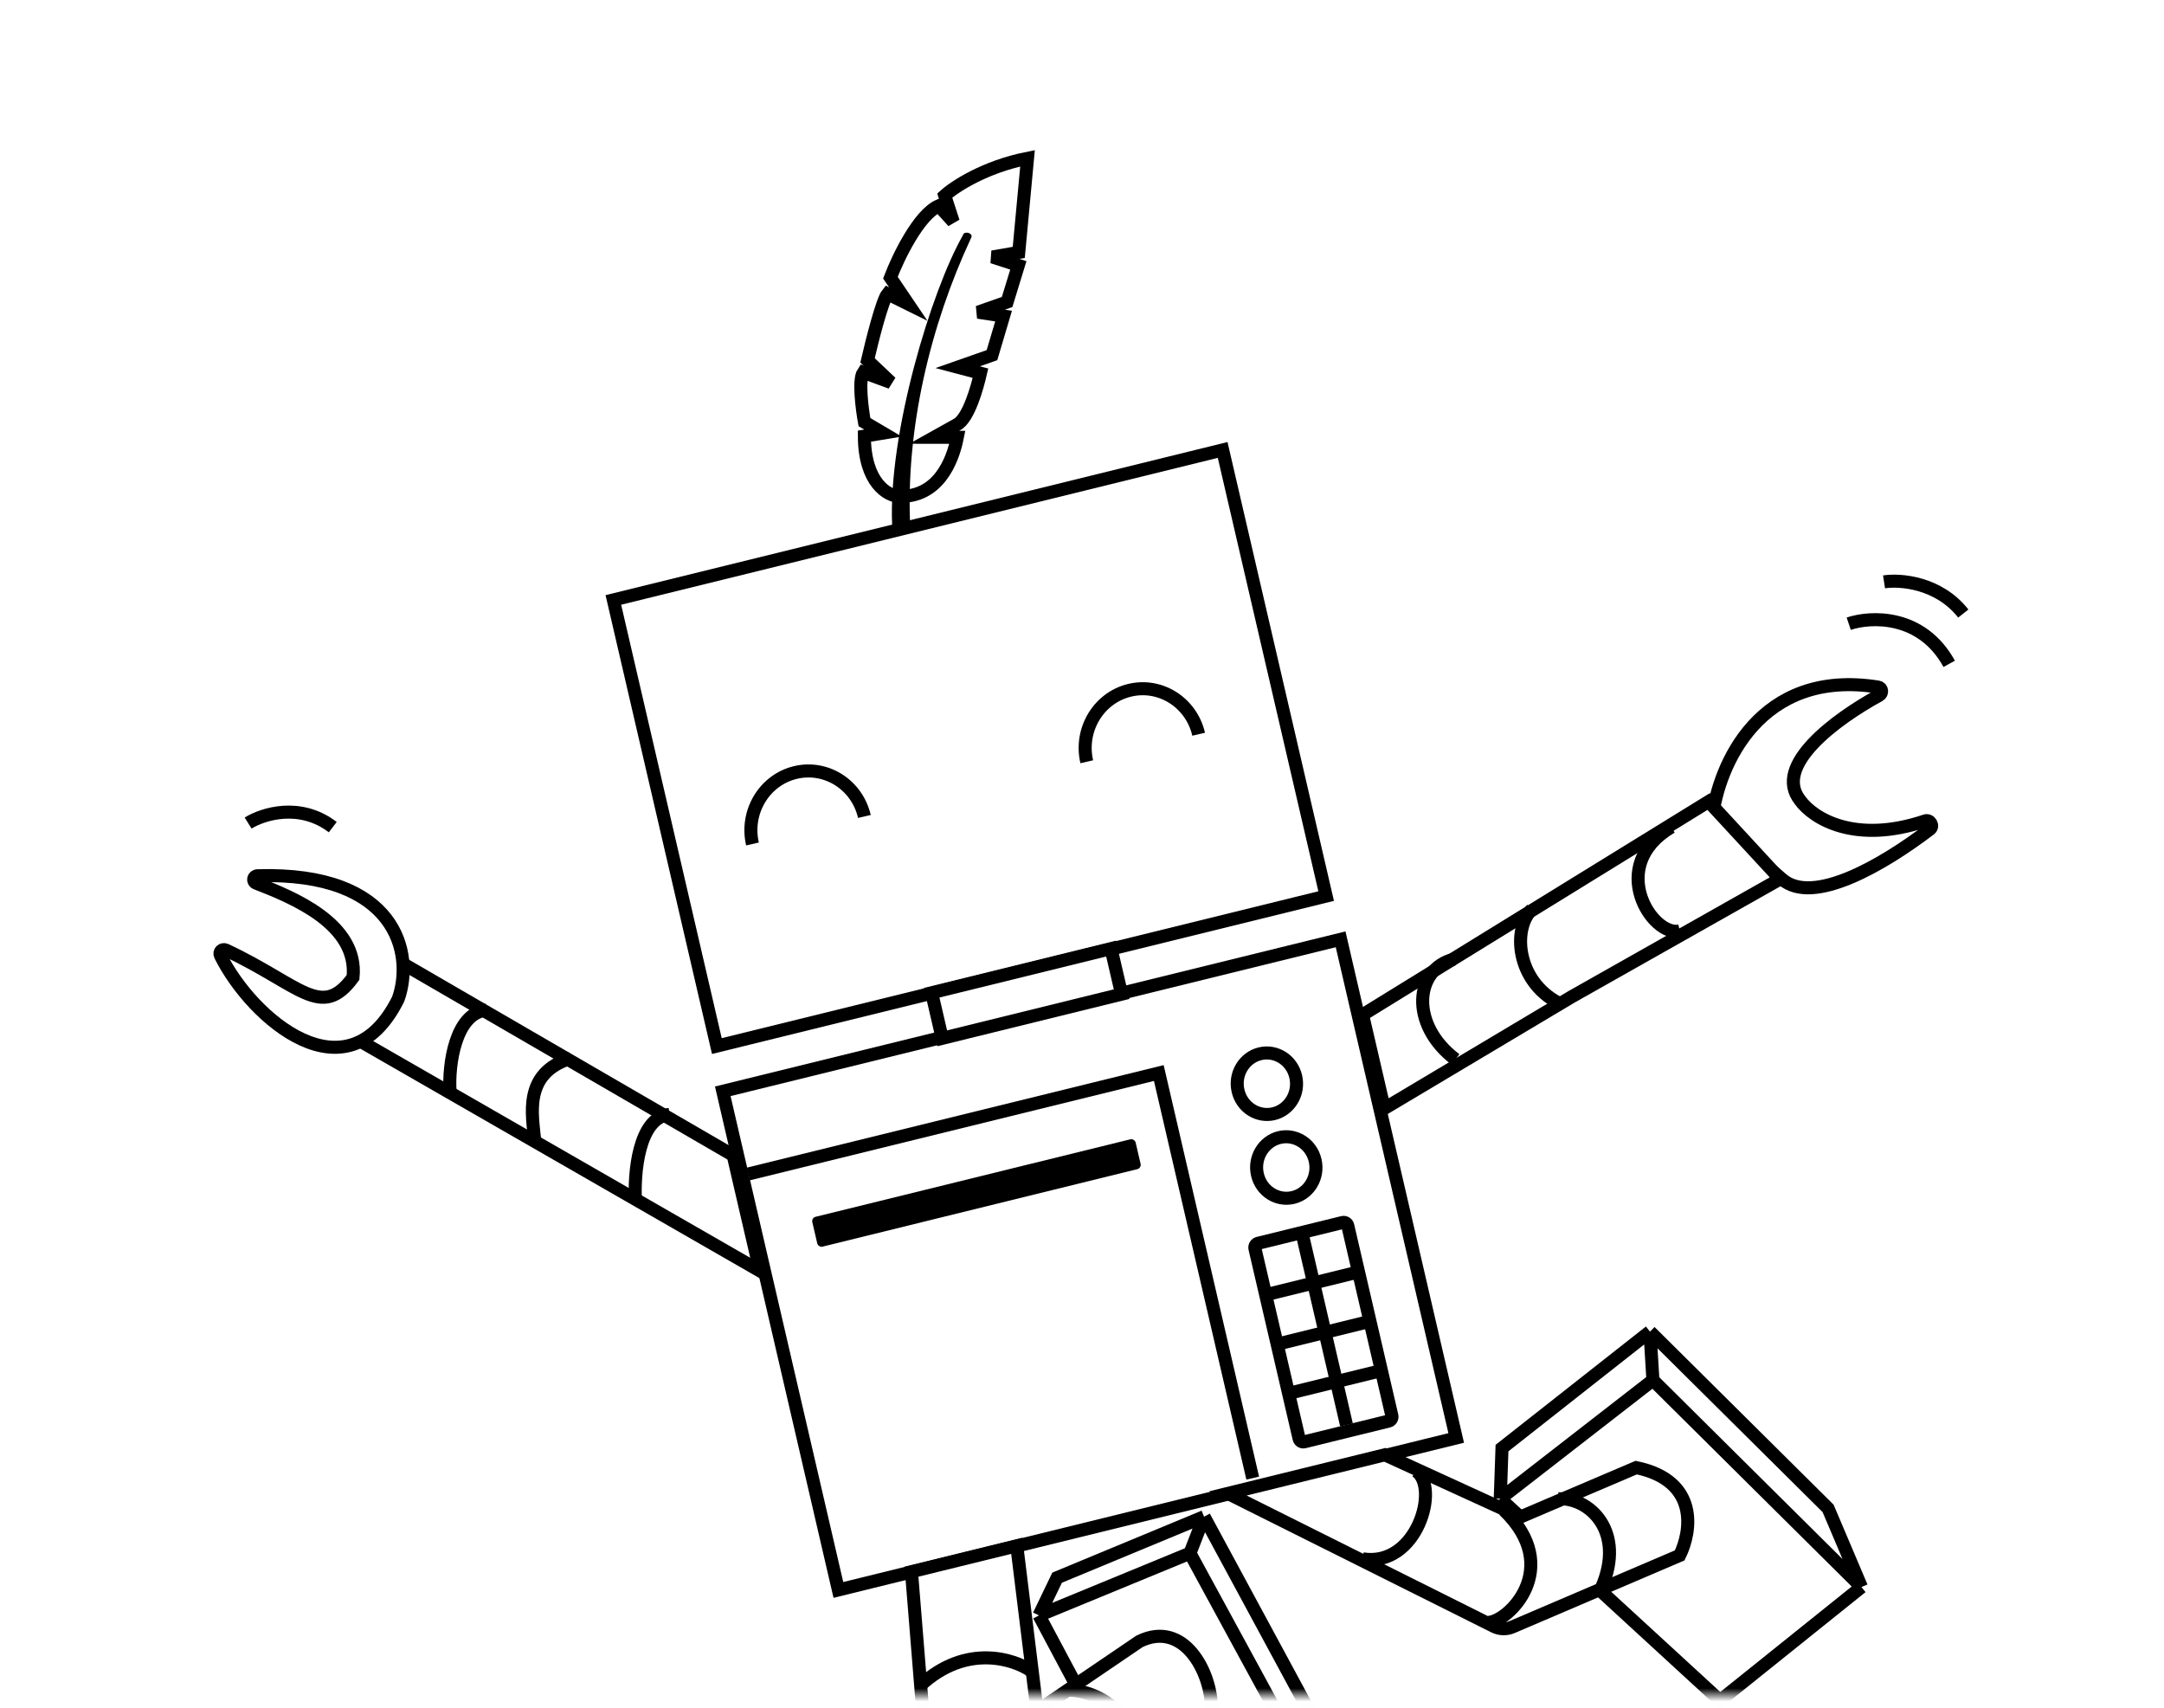 <svg width="166" height="131" viewBox="0 0 166 131" fill="none" xmlns="http://www.w3.org/2000/svg">
<mask id="mask0" mask-type="alpha" maskUnits="userSpaceOnUse" x="0" y="0" width="166" height="131">
<path d="M0.16 0.245H165.438V130.007H0.16V0.245Z" fill="white"/>
</mask>
<g mask="url(#mask0)">
<g filter="url(#filter0_d)">
<path d="M131.941 129.098L115.084 113.614L115.218 109.732L126.568 100.8L140.233 114.358L142.793 120.391L131.941 129.098Z" fill="white"/>
<path d="M115.084 113.614L131.941 129.098L142.793 120.391M115.084 113.614L126.796 104.52M115.084 113.614L115.218 109.732L126.568 100.8M142.793 120.391L126.796 104.52M142.793 120.391L140.233 114.358L126.568 100.8M126.796 104.52L126.568 100.8" stroke="black" strokeWidth="1.338"/>
<path d="M136.702 66.1C139.068 68.147 144.426 65.018 148.047 62.263C148.358 62.026 148.055 61.5 147.688 61.624C142.308 63.442 139.095 61.45 138.084 60.045C135.969 57.384 140.816 53.817 144.158 51.991C144.436 51.839 144.381 51.412 144.072 51.362C134.976 49.902 131.793 57.397 131.342 61.463L136.702 66.1Z" fill="white" stroke="black" strokeWidth="1.338"/>
<path d="M101.326 136.253L89.452 140.875L79.699 122.566L81.091 119.673L92.365 114.996L101.4 131.716L101.326 136.253Z" fill="white"/>
<path d="M79.699 122.566L91.281 117.797M79.699 122.566L89.452 140.875L101.326 136.253M79.699 122.566L81.091 119.673L92.365 114.996M91.281 117.797L101.326 136.253M91.281 117.797L92.365 114.996M101.326 136.253L101.4 131.716L92.365 114.996" stroke="black" strokeWidth="1.338"/>
<path d="M78.149 18.021L78.821 10.804C75.552 11.451 73.225 12.978 72.471 13.661L73.123 15.669L72.016 14.447C70.464 15.135 68.894 18.407 68.303 19.958L69.672 21.983L68.085 21.198C67.679 21.698 66.891 24.809 66.548 26.302L68.342 27.999L66.225 27.221C65.841 27.786 66.123 30.002 66.312 31.039L67.739 31.881L66.307 32.115C66.315 35.692 68.095 36.708 68.961 36.732C71.917 36.814 73.057 34.13 73.438 32.206L71.662 32.203L73.39 31.238C74.304 30.774 74.968 28.357 75.212 27.287L73.465 26.826L76.094 25.903L76.984 22.905L75.024 22.609L77.255 21.826L78.117 19.017L76.132 18.372L78.149 18.021Z" fill="white" stroke="black" strokeWidth="0.693" strokeLinejoin="round"/>
<path fillRule="evenodd" clipRule="evenodd" d="M74.502 16.674C74.427 16.571 74.278 16.472 74.035 16.523C73.965 16.537 73.91 16.591 73.881 16.657L74.508 16.877C74.537 16.81 74.544 16.732 74.502 16.674ZM74.461 16.982C71.377 23.604 69.447 31.579 69.827 39.094C69.283 39.373 68.688 39.494 68.437 38.967C68.114 31.871 71.462 20.937 73.834 16.763L73.88 16.659L74.507 16.878L74.461 16.982Z" fill="black"/>
<rect x="0.801" y="0.492" width="48.135" height="35.132" transform="matrix(0.971 -0.239 0.226 0.974 46.161 44.391)" fill="white" stroke="black" strokeWidth="1.338"/>
<path d="M55.444 82.367L102.838 70.71L111.705 108.956L64.312 120.613L55.444 82.367Z" fill="white" stroke="black" strokeWidth="1.338"/>
<rect x="0.801" y="0.492" width="14.171" height="3.587" transform="matrix(0.971 -0.239 0.226 0.974 70.578 74.521)" fill="white" stroke="black" strokeWidth="1.338"/>
<path d="M131.065 60.143L104.523 76.501L106.188 83.684L120.571 75.11L136.551 66.082L131.065 60.143Z" fill="white" stroke="black" strokeWidth="1.338"/>
<path d="M58.296 96.143L26.048 77.608L29.283 71.636L56.24 87.276L58.296 96.143Z" fill="white" stroke="black" strokeWidth="1.673"/>
<path d="M27.082 73.631C27.496 69.531 22.475 67.503 19.657 66.404C19.336 66.279 19.42 65.843 19.765 65.833C30.454 65.514 31.784 71.823 30.545 75.292C26.651 83.112 19.352 76.852 16.905 71.948C16.77 71.678 17.045 71.403 17.314 71.529C23.017 74.193 24.659 76.953 27.082 73.631Z" fill="white" stroke="black" strokeWidth="1.338"/>
<path d="M34.523 82.36C34.386 80.345 34.929 76.362 37.307 76.144" stroke="black" strokeWidth="1.338"/>
<path d="M41.009 86.081C40.855 84.251 40.08 80.977 43.777 79.839" stroke="black" strokeWidth="1.338"/>
<path d="M48.748 90.816C48.622 88.693 48.965 84.385 51.346 84.142" stroke="black" strokeWidth="1.338"/>
<path d="M111.53 72.234C108.538 72.97 108.094 77.228 111.648 79.921" stroke="black" strokeWidth="1.338"/>
<path d="M117.509 68.413C116.021 69.896 116.295 73.886 119.564 75.599" stroke="black" strokeWidth="1.338"/>
<path d="M128.207 62.095C123.189 65.08 126.766 70.578 128.861 70.062" stroke="black" strokeWidth="1.338"/>
<path d="M71.245 135.625L69.919 119.214L77.996 117.228L79.556 129.893L87.408 124.558C90.847 122.882 92.914 126.977 92.924 129.609C92.926 130.057 92.668 130.453 92.304 130.716L82.726 137.624C74.817 143.427 71.776 138.709 71.245 135.625Z" fill="white" stroke="black" strokeWidth="1.338"/>
<path d="M79.044 126.791C77.947 126.021 74.182 124.588 70.56 127.976" stroke="black" strokeWidth="1.338"/>
<path d="M110.42 112.191C109.415 112.658 106.649 114.853 106.662 119.3" stroke="black" strokeWidth="1.338"/>
<path d="M79.519 129.681C79.71 133.443 81.85 139.732 76.15 140.332" stroke="black" strokeWidth="1.338"/>
<path d="M81.829 128.311C84.191 128.203 88.217 130.499 86.354 134.815" stroke="black" strokeWidth="1.338"/>
<path d="M120.182 113.517C122.493 112.949 126.124 116.559 123.444 120.274" stroke="black" strokeWidth="1.338"/>
<path d="M114.613 123.417L94.189 113.211L106.231 110.249L116.642 115.014L125.514 111.23C130.356 112.236 129.754 116.138 128.848 117.964L116.006 123.456C115.556 123.648 115.047 123.634 114.613 123.417Z" fill="white" stroke="black" strokeWidth="1.338"/>
<path d="M114.152 123.099C115.682 123.096 119.958 118.92 115.36 114.483" stroke="black" strokeWidth="1.338"/>
<path d="M108.628 111.489C110.462 112.736 108.698 118.899 104.525 118.228" stroke="black" strokeWidth="1.338"/>
<path d="M119.562 113.624C121.924 113.516 124.721 116.119 122.857 120.435" stroke="black" strokeWidth="1.338"/>
<path d="M57.402 88.71L88.892 80.966L96.095 112.035" stroke="black" strokeWidth="1.338"/>
<rect width="25.544" height="2.351" rx="0.335" transform="matrix(0.971 -0.239 0.226 0.974 62.236 92.073)" fill="black"/>
<path d="M99.395 81.241C99.692 82.526 98.92 83.785 97.715 84.082C96.509 84.378 95.268 83.614 94.97 82.33C94.672 81.045 95.444 79.786 96.65 79.49C97.856 79.193 99.097 79.957 99.395 81.241Z" fill="white" stroke="black" strokeWidth="1.338"/>
<path d="M100.883 87.668C101.181 88.953 100.409 90.212 99.203 90.508C97.997 90.805 96.756 90.041 96.458 88.757C96.161 87.472 96.933 86.213 98.138 85.916C99.344 85.62 100.585 86.384 100.883 87.668Z" fill="white" stroke="black" strokeWidth="1.338"/>
<path d="M106.521 107.662L100.053 109.252C99.874 109.296 99.695 109.186 99.653 109.006L96.266 94.429C96.224 94.248 96.336 94.066 96.516 94.022L102.989 92.43C103.169 92.386 103.348 92.496 103.389 92.676L106.771 107.255C106.812 107.435 106.701 107.617 106.521 107.662Z" stroke="black" strokeWidth="1.338"/>
<path d="M104.732 100.098L98.314 101.677" stroke="black" strokeWidth="1.338"/>
<path d="M105.758 103.838L99.28 105.431" stroke="black" strokeWidth="1.338"/>
<path d="M103.954 96.285L96.987 97.999" stroke="black" strokeWidth="1.338"/>
<path d="M99.883 93.267L103.289 107.956" stroke="black" strokeWidth="1.338"/>
<path d="M19.033 61.793C20.149 61.094 23.011 60.178 25.526 62.106" stroke="black" strokeWidth="1.338" strokeLinecap="round"/>
<path d="M141.816 46.502C143.508 45.932 147.418 45.751 149.522 49.58" stroke="black" strokeWidth="1.338" strokeLinecap="round"/>
<path d="M144.524 43.292C145.762 43.101 148.711 43.319 150.604 45.722" stroke="black" strokeWidth="1.338" strokeLinecap="round"/>
<path d="M66.308 61.286C65.742 58.844 63.361 57.338 60.99 57.921C58.62 58.504 57.157 60.956 57.723 63.397" stroke="black" strokeWidth="1.338"/>
<path d="M91.949 54.979C91.383 52.537 89.002 51.031 86.632 51.614C84.261 52.197 82.798 54.649 83.365 57.09" stroke="black" strokeWidth="1.338"/>
</g>
</g>
<defs>
<filter id="filter0_d" x="10.52" y="5.384" width="146.434" height="151.34" filterUnits="userSpaceOnUse" colorInterpolationFilters="sRGB">
<feFlood floodOpacity="0" result="BackgroundImageFix"/>
<feColorMatrix in="SourceAlpha" type="matrix" values="0 0 0 0 0 0 0 0 0 0 0 0 0 0 0 0 0 0 127 0" result="hardAlpha"/>
<feOffset dy="1.338"/>
<feGaussianBlur stdDeviation="2.844"/>
<feColorMatrix type="matrix" values="0 0 0 0 0 0 0 0 0 0 0 0 0 0 0 0 0 0 0.25 0"/>
<feBlend mode="normal" in2="BackgroundImageFix" result="effect1_dropShadow"/>
<feBlend mode="normal" in="SourceGraphic" in2="effect1_dropShadow" result="shape"/>
</filter>
</defs>
</svg>

